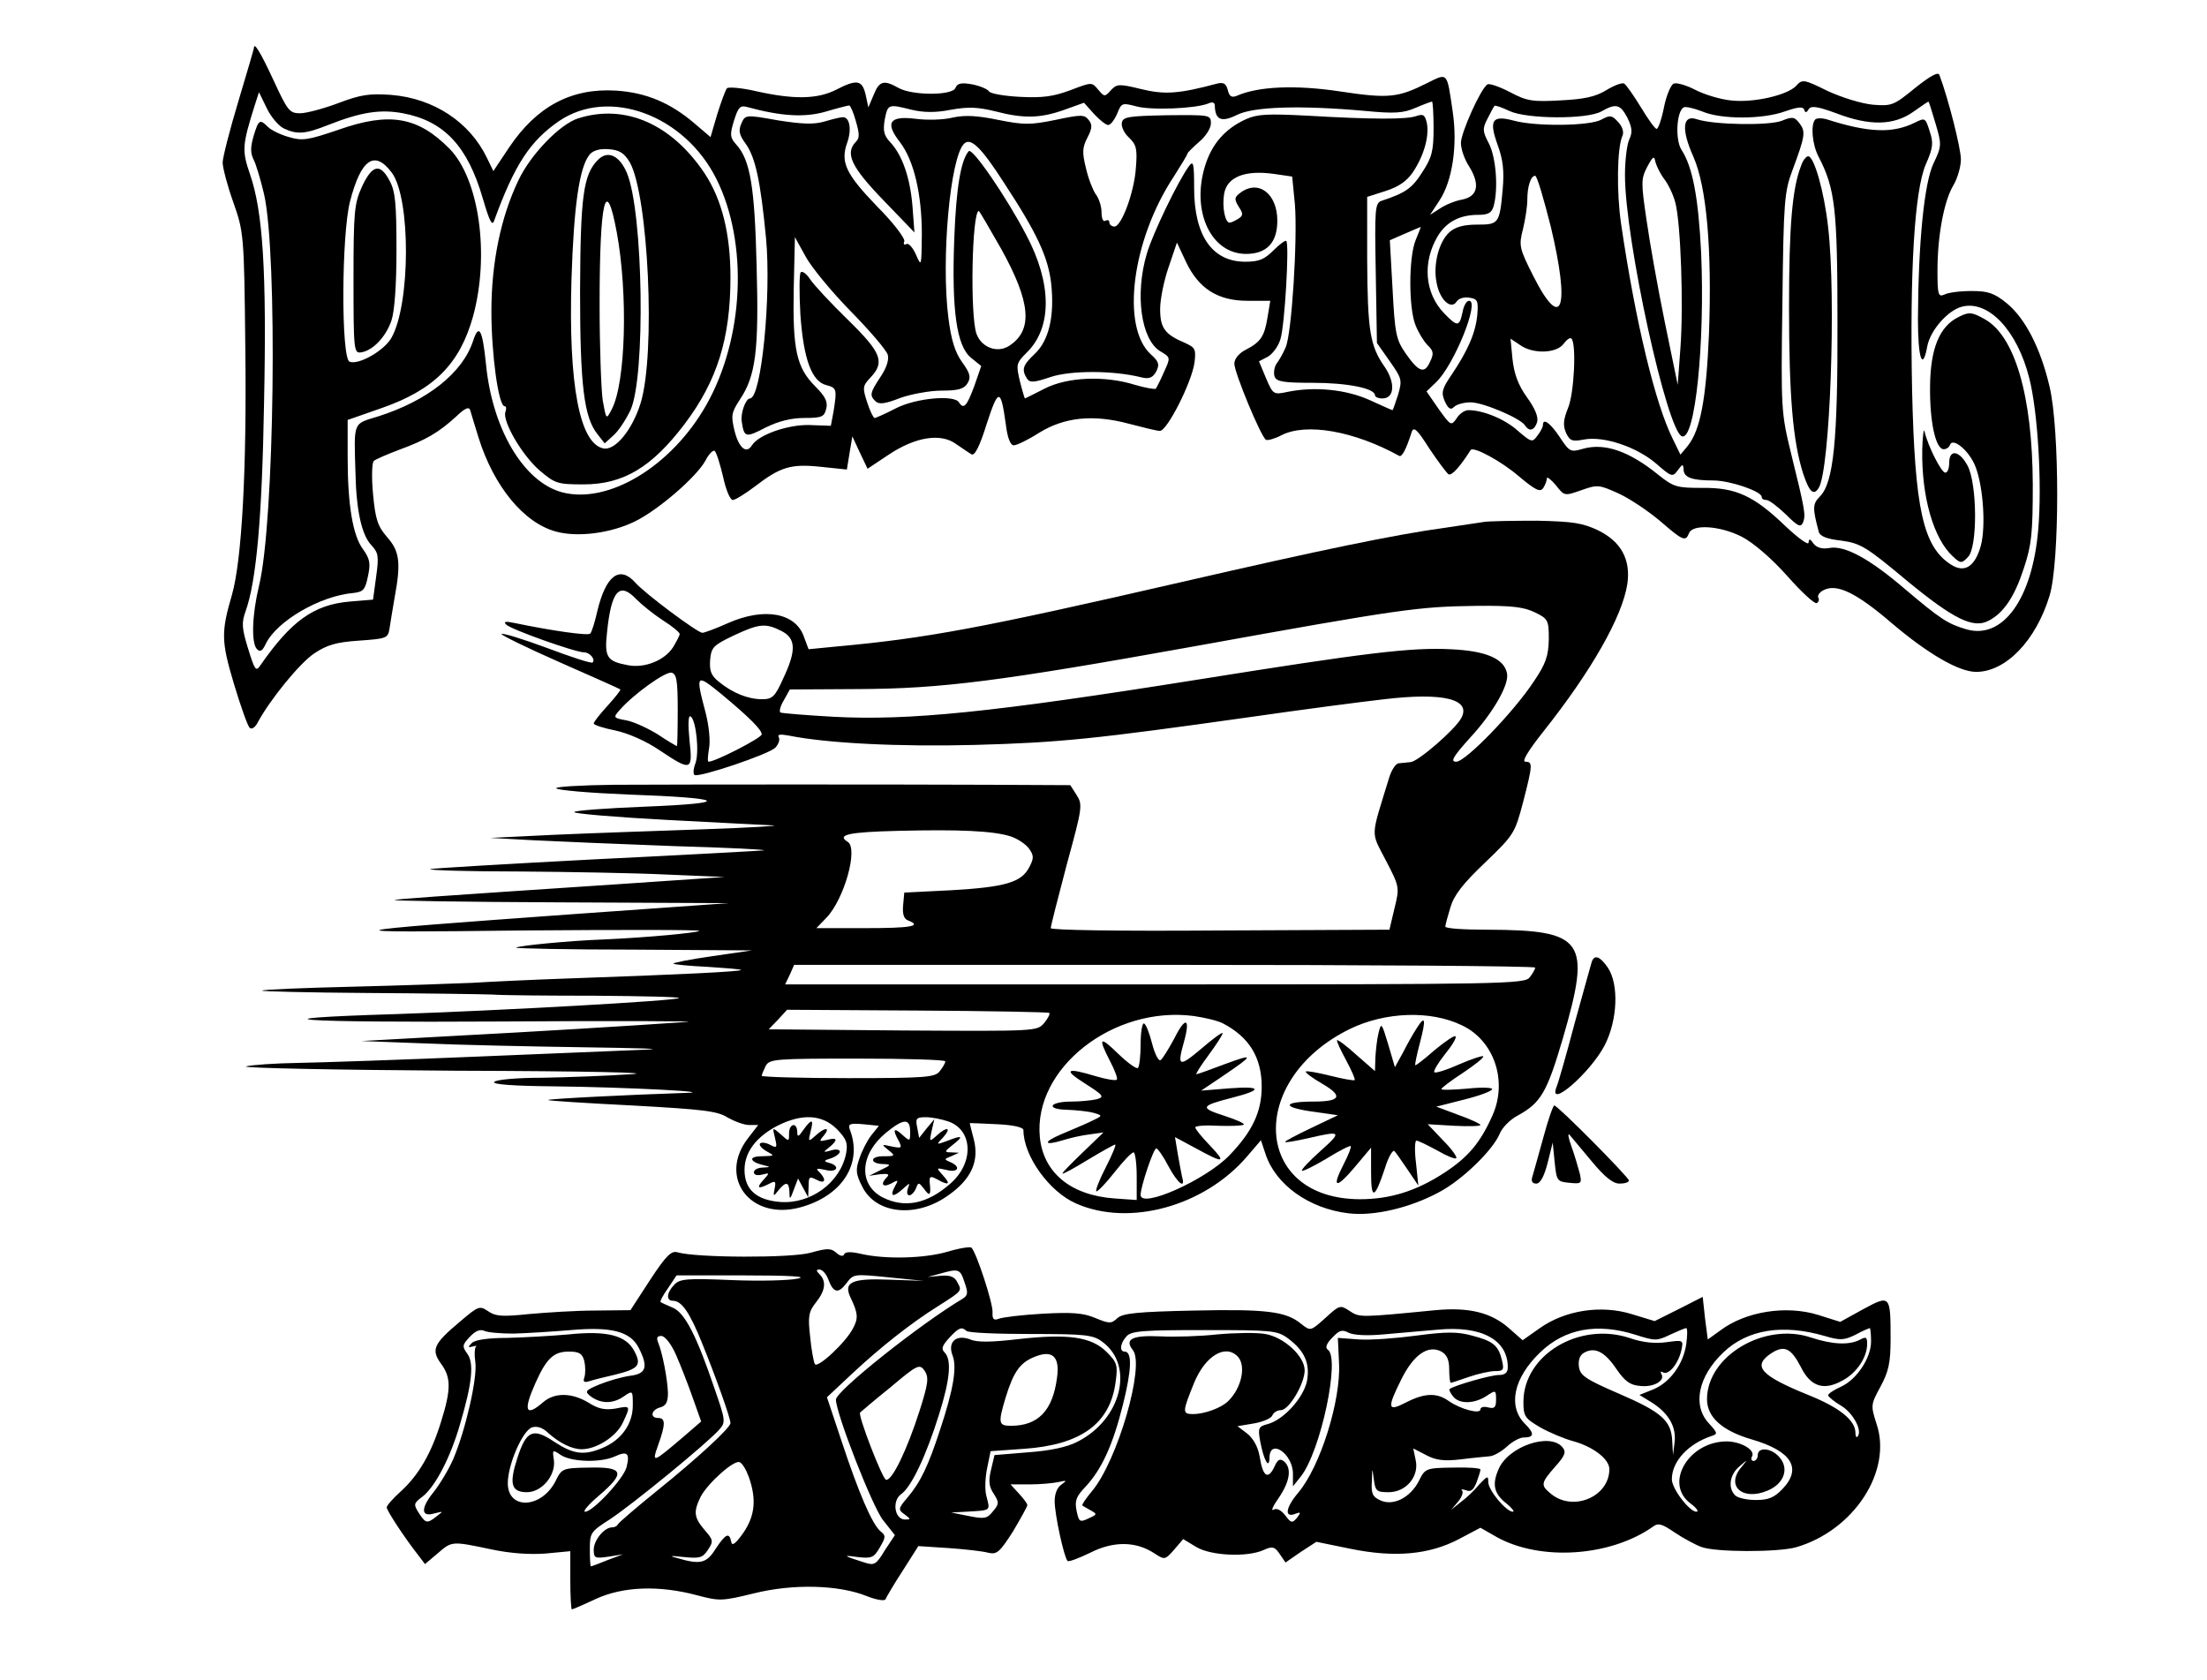 <?xml version="1.0" standalone="no"?>
<!DOCTYPE svg PUBLIC "-//W3C//DTD SVG 20010904//EN"
 "http://www.w3.org/TR/2001/REC-SVG-20010904/DTD/svg10.dtd">
<svg version="1.0" xmlns="http://www.w3.org/2000/svg"
 width="565pt" height="430pt" viewBox="0 0 565 430"
 preserveAspectRatio="xMidYMid meet">
<g transform="translate(0,430) scale(0.1,-0.1)"
fill="#000000" stroke="none">
<path d="M650 4177 c0 -2 -18 -64 -40 -137 -22 -73 -40 -144 -40 -156 0 -13
12 -59 27 -101 27 -77 28 -82 31 -373 4 -313 -9 -544 -34 -632 -28 -96 -28
-119 5 -229 17 -57 35 -107 40 -112 5 -5 14 0 21 14 32 59 107 151 144 176 33
22 56 29 115 33 70 5 74 6 78 30 2 14 8 49 13 79 17 91 13 120 -19 156 -24 28
-30 45 -36 110 -4 42 -3 81 2 85 4 4 34 17 66 29 68 25 100 44 144 84 24 23
34 27 37 16 2 -8 12 -39 21 -69 39 -125 116 -219 199 -241 55 -15 140 -4 201
26 60 29 159 115 181 156 8 16 19 27 23 25 5 -3 14 -33 22 -66 7 -33 18 -60
25 -60 6 0 32 16 57 35 65 50 92 58 168 50 l67 -7 7 43 7 42 19 -41 20 -42 54
36 c69 46 134 56 173 27 15 -10 32 -22 39 -26 8 -5 21 20 39 78 30 92 36 92
49 -2 4 -34 12 -53 20 -53 8 0 37 14 65 32 65 40 138 48 231 23 35 -9 70 -18
78 -18 18 -2 82 124 89 175 4 34 2 38 -24 50 -52 22 -64 38 -64 87 0 25 10 74
22 108 l21 62 23 -49 c32 -68 81 -100 157 -100 l59 0 -7 -42 c-8 -50 -18 -64
-57 -84 -17 -9 -28 -23 -28 -35 0 -23 68 -187 81 -195 5 -2 23 3 40 12 63 32
185 11 301 -53 7 -4 18 17 32 61 5 15 14 7 45 -42 22 -33 44 -62 49 -66 8 -5
29 18 57 62 7 10 79 -29 123 -67 43 -36 55 -42 63 -30 5 8 9 19 9 24 0 6 10
-2 23 -17 22 -28 22 -28 65 -13 42 15 46 14 95 -8 29 -13 76 -45 106 -70 60
-52 66 -54 75 -32 9 24 80 19 135 -9 29 -15 75 -54 116 -100 37 -42 71 -73 76
-70 5 3 7 9 4 14 -3 5 3 14 13 19 34 18 84 -6 177 -86 91 -77 170 -123 214
-123 76 0 153 80 188 195 26 86 26 426 0 535 -23 99 -63 176 -110 214 -32 26
-48 31 -90 31 -29 0 -60 -4 -69 -9 -16 -7 -18 -1 -18 61 0 90 17 180 41 219
10 17 19 47 19 66 0 28 -32 155 -55 216 -3 9 -23 -2 -62 -33 -55 -45 -60 -47
-109 -43 -29 3 -78 18 -115 35 -61 30 -65 31 -81 13 -23 -24 -110 -44 -168
-37 -27 3 -67 15 -90 27 -23 12 -48 19 -55 16 -7 -2 -19 -30 -25 -60 -6 -31
-15 -56 -19 -56 -4 0 -22 25 -40 55 -19 31 -38 58 -43 61 -5 3 -25 -4 -46 -17
-28 -17 -57 -23 -117 -26 -71 -4 -86 -2 -129 21 -27 14 -53 23 -58 20 -17 -10
-68 -124 -68 -150 0 -15 9 -42 21 -60 29 -47 22 -77 -18 -85 -18 -3 -44 -14
-57 -23 l-25 -16 23 35 c34 50 48 142 35 229 -15 103 -12 100 -66 73 -74 -37
-98 -40 -223 -21 -113 17 -208 13 -263 -11 -14 -6 -20 -2 -24 15 -4 16 -11 20
-27 16 -97 -26 -134 -29 -195 -14 -57 14 -62 13 -77 -3 -16 -18 -17 -17 -33 2
-16 19 -16 19 -71 -2 -43 -16 -71 -20 -128 -17 -40 2 -76 8 -80 14 -4 6 -23
14 -43 18 -28 5 -38 3 -43 -9 -7 -20 -111 -20 -146 0 -37 21 -49 18 -63 -17
l-14 -33 -7 33 c-9 37 -22 40 -76 12 -48 -24 -107 -25 -202 -4 -38 9 -73 12
-77 8 -4 -5 -15 -35 -25 -67 l-17 -58 -41 35 c-62 53 -124 79 -201 84 -114 7
-203 -40 -274 -146 l-40 -60 -16 33 c-44 92 -136 153 -245 162 -56 4 -78 1
-136 -21 -37 -14 -82 -26 -98 -26 -27 0 -32 7 -68 85 -33 71 -50 99 -50 82z
m77 -206 c34 -16 55 -14 113 9 84 33 133 41 192 30 105 -20 165 -84 204 -218
17 -58 24 -72 29 -57 52 143 92 204 166 255 128 87 321 16 403 -148 82 -164
71 -408 -26 -579 -89 -157 -251 -255 -370 -223 -98 27 -178 162 -194 329 -9
88 -18 104 -33 58 -27 -82 -117 -153 -243 -193 -65 -20 -62 -11 -58 -144 2
-97 16 -160 41 -186 18 -19 19 -29 12 -80 l-8 -59 -60 -5 c-92 -8 -150 -50
-229 -164 -11 -16 -14 -11 -31 44 -16 52 -17 66 -6 96 27 76 42 236 47 534 7
335 -3 489 -36 584 -21 61 -20 74 12 176 l11 34 20 -41 c11 -23 31 -46 44 -52z
m2110 9 c6 0 16 13 23 29 11 28 13 28 48 19 38 -11 153 -6 185 7 11 5 17 3 17
-6 1 -36 17 -43 57 -23 42 21 162 25 328 10 74 -7 97 -6 129 8 21 9 40 16 42
16 2 0 4 -31 4 -68 0 -58 -4 -75 -29 -113 -26 -41 -43 -53 -104 -73 -17 -6
-18 -19 -15 -185 l3 -179 33 -47 c31 -44 32 -48 21 -86 -7 -21 -13 -39 -14
-39 -2 0 -28 12 -59 26 -60 27 -140 35 -209 21 -37 -8 -38 -7 -56 35 l-18 43
23 12 c12 7 27 27 32 45 11 34 23 243 15 251 -2 3 -17 -8 -33 -24 -23 -23 -37
-29 -72 -29 -85 0 -131 67 -131 189 0 63 -2 71 -13 56 -28 -38 -93 -173 -108
-224 -31 -104 -15 -220 34 -250 27 -16 27 -16 10 -53 -9 -21 -19 -40 -21 -43
-3 -2 -27 2 -54 10 -77 24 -173 20 -231 -10 -27 -14 -50 -25 -50 -25 -1 0 -7
20 -13 44 -10 43 -10 46 18 74 65 64 64 177 -2 301 -52 99 -138 224 -147 214
-20 -23 -32 -92 -37 -223 -7 -185 6 -276 43 -306 l26 -21 -18 -52 c-19 -51
-27 -60 -39 -41 -12 20 -110 11 -161 -15 -27 -14 -52 -25 -55 -25 -3 0 -12 18
-19 40 -12 37 -12 42 8 63 38 40 29 64 -57 148 -44 43 -87 89 -97 104 -9 14
-20 22 -24 18 -4 -4 -4 -53 -1 -108 8 -114 29 -172 67 -181 26 -7 27 -10 18
-67 l-7 -37 -56 2 c-55 1 -129 -25 -146 -52 -14 -23 -33 -7 -44 35 -10 41 -9
48 13 82 41 61 49 126 43 342 -5 203 -16 272 -53 312 -15 17 -16 24 -5 60 11
35 16 40 34 35 88 -24 147 -27 200 -12 30 9 58 16 61 16 3 0 11 -18 17 -40 9
-31 10 -43 1 -52 -30 -30 -13 -65 69 -150 l80 -83 -5 67 c-6 73 -26 131 -57
164 -16 17 -19 29 -14 58 8 40 9 40 69 25 30 -7 60 -8 100 0 45 8 69 7 114 -4
73 -19 115 -18 177 4 l50 18 26 -29 c14 -15 30 -28 36 -28z m2118 4 c16 -54
16 -58 -5 -102 -24 -50 -39 -203 -40 -399 0 -102 12 -135 24 -69 8 41 53 92
89 101 67 17 141 -60 172 -183 22 -86 33 -272 23 -387 -15 -179 -91 -283 -184
-256 -48 14 -66 26 -156 102 -92 79 -156 114 -196 106 -17 -3 -31 1 -39 11 -9
13 -12 14 -13 3 0 -8 -26 11 -58 41 -82 79 -128 100 -214 99 -65 0 -73 2 -112
33 -75 61 -138 83 -194 67 -31 -9 -34 -8 -59 30 -24 36 -43 50 -43 31 0 -5 -6
-17 -14 -27 -13 -18 -15 -18 -50 12 -33 30 -89 53 -127 53 -9 0 -23 -9 -30
-21 -14 -20 -15 -19 -46 24 l-31 45 24 23 c46 43 113 209 85 209 -7 0 -14 -13
-17 -30 -8 -37 -13 -37 -47 -2 -50 52 -56 131 -16 198 22 36 56 54 103 54 26
0 35 5 40 23 12 45 6 123 -12 159 -17 32 -17 39 -4 64 8 16 16 31 18 33 2 2
19 -4 38 -13 44 -21 200 -22 236 -1 37 21 48 18 66 -16 12 -25 14 -37 5 -56
-6 -13 -11 -54 -11 -91 0 -166 108 -657 146 -669 34 -11 59 241 49 470 -7 142
-22 220 -50 263 -17 26 -13 98 5 109 5 3 26 -2 47 -10 48 -21 155 -21 213 0
32 11 46 13 49 4 2 -8 6 -8 11 1 6 10 22 8 71 -10 86 -33 147 -31 196 3 21 15
39 27 40 27 1 0 9 -25 18 -56z m-694 -143 c10 -13 23 -40 28 -60 14 -54 21
-263 13 -371 l-7 -95 -33 160 c-18 88 -39 206 -47 263 -14 95 -14 104 2 135
15 28 18 29 21 12 3 -11 13 -31 23 -44z m-1698 -178 c76 -137 82 -208 21 -248
-30 -20 -71 -5 -84 30 -17 45 -12 315 6 315 1 0 27 -44 57 -97z m1061 22 c-18
-44 -18 -175 0 -218 7 -18 21 -41 31 -51 15 -14 16 -22 6 -42 -14 -32 -29 -27
-63 22 -24 35 -27 50 -33 164 l-7 125 39 17 c21 9 39 17 40 17 1 1 -5 -15 -13
-34z"/>
<path d="M1480 3997 c-47 -15 -122 -93 -153 -159 -45 -94 -69 -211 -69 -335 0
-109 18 -243 34 -243 4 0 5 -6 2 -14 -9 -23 42 -111 87 -150 40 -34 46 -36
113 -36 102 0 175 44 259 155 83 110 117 219 117 375 0 112 -22 199 -66 266
-85 127 -204 179 -324 141z m132 -112 c48 -84 67 -491 28 -617 -21 -68 -65
-122 -95 -116 -61 12 -90 162 -82 433 6 188 20 288 47 320 9 10 26 15 49 13
27 -2 39 -10 53 -33z"/>
<path d="M1531 3891 c-38 -38 -45 -94 -46 -336 0 -242 10 -324 45 -367 l18
-23 22 20 c13 11 32 40 44 65 39 85 33 506 -9 607 -19 45 -49 59 -74 34z m48
-186 c29 -158 23 -385 -13 -453 -14 -27 -14 -27 -23 23 -4 28 -8 138 -8 245 0
268 16 336 44 185z"/>
<path d="M867 3968 c-79 -27 -93 -29 -127 -19 -22 6 -46 18 -54 26 -21 21 -24
19 -37 -24 -8 -28 -8 -43 0 -59 6 -11 18 -51 27 -89 35 -153 27 -842 -13
-1003 -18 -75 -20 -147 -5 -162 8 -8 14 -4 22 13 28 59 140 124 225 131 25 3
30 8 37 43 7 32 5 44 -12 68 -27 35 -40 115 -40 237 l0 95 86 30 c135 47 201
113 235 235 43 157 16 351 -60 429 -81 82 -153 95 -284 49z m136 -110 c49 -66
48 -337 -1 -423 -19 -33 -84 -70 -107 -61 -22 8 -21 324 1 410 28 109 63 133
107 74z"/>
<path d="M927 3823 c-20 -44 -22 -64 -22 -238 0 -184 1 -190 20 -187 30 5 63
40 77 81 8 23 13 90 13 181 0 120 -3 151 -18 178 -24 45 -44 40 -70 -15z"/>
<path d="M1898 3984 c-8 -18 -6 -29 11 -52 25 -35 38 -96 52 -241 14 -149 -12
-411 -41 -411 -11 0 -25 -39 -21 -60 6 -40 10 -41 60 -15 34 17 67 25 100 25
45 0 51 3 56 23 5 18 -2 32 -28 58 -48 48 -58 94 -55 250 l3 132 27 -49 c15
-28 67 -91 116 -141 49 -50 92 -100 95 -112 3 -13 -4 -34 -19 -56 -27 -41 -28
-47 -13 -62 9 -9 25 -7 63 8 28 10 76 19 106 19 43 0 58 4 67 19 9 15 7 25
-14 54 -18 25 -28 57 -35 113 -19 148 4 410 40 446 17 17 44 -9 103 -101 84
-128 112 -189 120 -256 9 -83 -5 -146 -42 -181 -31 -29 -34 -40 -20 -63 7 -11
17 -11 61 4 52 17 160 17 232 -1 20 -5 29 -1 38 15 9 18 7 25 -14 44 -77 71
-48 293 59 455 19 30 35 56 35 59 0 2 14 16 30 30 17 14 30 35 30 47 0 22 -2
22 -112 21 -99 -2 -113 -4 -116 -19 -2 -10 6 -27 18 -38 19 -18 22 -29 18 -77
-4 -63 -37 -151 -55 -151 -7 0 -13 5 -13 11 0 5 -4 7 -10 4 -6 -4 -10 6 -10
22 0 15 -7 36 -15 46 -7 10 -19 40 -25 67 -10 40 -9 53 4 78 12 23 13 33 3 45
-11 14 -19 14 -85 0 -64 -13 -81 -13 -146 0 -54 11 -85 13 -117 6 -24 -6 -67
-7 -96 -3 -66 8 -78 -10 -39 -60 36 -47 56 -134 56 -236 -1 -83 -1 -84 -15
-52 -8 18 -19 31 -25 27 -5 -3 -8 0 -5 7 3 7 -28 48 -70 90 -80 83 -94 113
-76 163 12 34 6 65 -11 65 -6 0 -27 -5 -47 -11 -27 -8 -57 -7 -120 3 -83 15
-83 14 -93 -8z"/>
<path d="M3190 3995 c-55 -25 -89 -65 -106 -123 -34 -115 17 -222 106 -222 53
0 80 29 80 85 0 69 -48 106 -94 72 -16 -12 -17 -16 -5 -36 12 -18 12 -23 -1
-31 -8 -5 -18 -10 -22 -10 -12 0 -20 41 -14 75 8 42 53 60 126 50 l48 -7 7
-71 c7 -89 -8 -333 -24 -367 -6 -14 -16 -32 -23 -41 -6 -9 -8 -24 -5 -33 5
-13 22 -16 98 -16 88 0 159 -14 159 -32 0 -4 8 -8 19 -8 31 0 34 40 5 82 -37
53 -43 93 -44 274 l0 160 47 15 c34 11 54 25 70 48 28 42 42 91 36 125 -5 22
-9 25 -27 19 -24 -9 -111 -9 -281 1 -99 5 -126 4 -155 -9z"/>
<path d="M4100 3994 c-30 -17 -169 -18 -224 -3 -56 15 -65 2 -42 -62 14 -38
17 -67 13 -113 -8 -89 -10 -91 -66 -91 -34 0 -55 -6 -70 -19 -28 -25 -43 -85
-33 -131 8 -43 37 -69 51 -47 5 8 19 12 32 10 21 -3 24 -7 21 -43 -4 -46 -24
-92 -65 -153 -26 -38 -28 -47 -18 -70 9 -19 15 -22 23 -14 7 7 26 12 43 12 32
0 128 -41 139 -59 11 -17 24 -13 31 8 4 13 -5 35 -26 64 -23 32 -33 61 -37 98
l-5 52 24 -16 c33 -24 94 -22 112 3 8 11 17 17 20 13 13 -13 7 -141 -9 -178
-12 -30 -13 -44 -5 -63 10 -21 16 -23 47 -17 50 9 134 -19 184 -62 39 -34 42
-35 55 -17 12 16 14 17 15 3 0 -21 20 -29 76 -29 43 0 124 -28 124 -42 0 -5 5
-8 12 -8 7 0 29 -17 50 -37 31 -31 38 -34 44 -20 7 19 5 31 -31 177 -25 103
-26 111 -22 385 3 261 5 284 26 340 32 86 34 98 18 119 -13 17 -18 18 -45 7
-32 -13 -175 -11 -219 4 -36 12 -39 -27 -8 -96 34 -77 48 -236 40 -454 -7
-166 -22 -246 -54 -286 l-19 -23 -19 39 c-45 89 -96 300 -133 552 -12 82 -10
194 3 224 5 10 1 24 -10 36 -16 18 -21 19 -43 7z m-130 -274 c50 -209 29 -272
-44 -128 -37 73 -38 79 -27 122 6 25 11 58 11 75 0 34 9 61 20 61 5 0 22 -59
40 -130z"/>
<path d="M4647 3994 c-12 -13 -8 -64 9 -96 42 -81 48 -133 48 -423 1 -302 -10
-411 -45 -446 -19 -19 -19 -30 -3 -90 3 -12 21 -19 58 -23 49 -7 63 -15 167
-102 120 -99 171 -124 210 -103 39 20 67 63 90 134 20 60 23 90 23 215 -1 227
-46 382 -125 424 -31 17 -38 18 -64 5 -50 -24 -73 -81 -74 -178 -1 -90 14
-161 35 -161 7 0 14 5 16 11 6 19 44 -10 62 -48 22 -46 31 -158 17 -210 -15
-54 -42 -71 -77 -48 -71 46 -92 142 -99 447 -6 304 6 509 35 577 19 43 20 55
10 85 -11 35 -12 35 -38 22 -57 -28 -118 -26 -227 9 -11 3 -24 3 -28 -1z"/>
<path d="M4611 3876 c-23 -58 -31 -156 -31 -362 0 -230 10 -344 36 -426 16
-48 27 -58 40 -37 29 47 45 488 24 668 -10 91 -36 181 -51 181 -5 0 -14 -11
-18 -24z"/>
<path d="M4921 3149 c-2 -121 29 -228 78 -273 20 -19 23 -19 39 -2 25 24 24
187 -1 234 -21 39 -47 43 -47 7 0 -14 -4 -25 -10 -25 -10 0 -44 67 -53 105 -2
11 -5 -10 -6 -46z"/>
<path d="M3800 2964 c-14 -2 -59 -9 -100 -15 -126 -17 -319 -57 -675 -139
-513 -118 -653 -144 -883 -165 l-72 -7 -12 32 c-21 61 -101 76 -194 35 -31
-14 -61 -25 -66 -25 -12 0 -148 101 -172 129 -40 44 -75 18 -97 -74 -6 -27
-14 -53 -18 -57 -5 -6 -97 7 -193 27 -24 5 -30 4 -22 -4 11 -12 177 -71 199
-71 15 0 30 -18 22 -26 -3 -3 -55 14 -116 37 -62 23 -114 39 -117 36 -3 -2 64
-35 148 -72 84 -37 154 -68 156 -70 2 -1 -13 -20 -32 -41 -20 -22 -36 -42 -36
-46 0 -4 25 -12 55 -18 33 -7 79 -27 114 -51 81 -54 85 -53 76 27 -4 41 -3 64
3 60 14 -9 23 -93 12 -121 -5 -13 -6 -26 -2 -29 12 -7 190 53 207 70 8 9 12
20 9 26 -5 8 3 9 25 5 99 -20 284 -29 476 -24 218 6 306 15 710 72 132 19 285
39 339 45 151 18 223 0 197 -48 -15 -29 -111 -112 -130 -113 -9 -1 -22 -2 -30
-3 -8 0 -20 -19 -26 -41 -47 -153 -46 -132 -7 -208 35 -67 35 -69 22 -122
l-13 -55 -434 -2 c-268 -2 -433 1 -433 6 0 6 19 79 41 163 40 146 41 153 25
178 l-16 25 -208 1 c-246 1 -746 1 -960 0 -84 -1 -151 -5 -148 -9 3 -5 86 -12
185 -16 251 -9 268 -22 43 -31 -100 -4 -182 -10 -182 -14 0 -4 107 -13 238
-20 130 -7 253 -13 272 -14 19 -1 -62 -6 -180 -10 -118 -4 -289 -10 -380 -14
l-165 -8 110 -6 c61 -3 223 -10 360 -15 138 -4 241 -9 230 -11 -11 -1 -207
-12 -435 -23 -228 -12 -416 -23 -419 -25 -2 -3 101 -6 230 -6 129 -1 299 -4
379 -8 l145 -6 -265 -18 c-512 -34 -565 -38 -580 -41 -8 -2 181 -5 420 -6
l435 -2 -395 -28 c-637 -46 -644 -48 -135 -42 253 2 458 2 455 -1 -5 -5 -133
-17 -245 -22 -86 -3 -219 -16 -224 -21 -2 -2 133 -5 300 -5 l304 -2 -103 -15
c-56 -8 -101 -17 -98 -19 2 -2 41 -6 86 -8 46 -3 85 -6 87 -8 4 -4 -156 -12
-447 -22 -85 -3 -193 -8 -240 -11 -47 -2 -186 -7 -310 -10 -123 -3 -226 -7
-229 -10 -2 -2 119 -5 270 -6 151 -1 294 -3 319 -4 25 -2 144 -3 264 -3 121
-1 217 -3 214 -6 -7 -7 -457 -32 -723 -41 -390 -12 -263 -22 265 -19 294 2
510 1 480 -1 -160 -11 -391 -25 -600 -36 l-235 -13 160 -6 c88 -4 273 -8 410
-10 138 -2 210 -4 160 -6 -49 -2 -246 -10 -437 -18 -190 -8 -395 -15 -455 -16
-59 -1 -119 -5 -133 -9 -14 -4 227 -9 535 -11 341 -1 517 -5 450 -9 -60 -4
-163 -8 -227 -9 -66 0 -120 -5 -123 -11 -4 -6 49 -10 152 -11 186 -2 433 -15
333 -17 -127 -4 -350 -15 -347 -18 1 -2 98 -8 216 -14 180 -10 218 -14 244
-31 18 -10 42 -19 55 -19 l23 0 -27 -35 c-76 -100 7 -210 134 -176 108 29 162
113 127 201 -4 13 2 15 35 12 l40 -4 -20 -25 c-10 -13 -24 -40 -30 -59 -10
-28 -9 -40 7 -71 35 -72 140 -82 222 -22 58 41 78 87 64 142 -6 23 -11 42 -10
42 1 0 32 -1 70 -3 42 -2 67 -8 67 -15 0 -66 66 -158 135 -188 136 -60 328 -7
437 120 l36 42 12 -36 c26 -78 111 -139 212 -151 65 -8 158 14 232 54 59 31
137 107 155 149 6 16 27 37 46 47 60 33 75 59 116 198 73 251 56 277 -193 278
-60 0 -108 3 -108 8 0 4 6 26 13 49 9 31 32 61 89 115 74 71 76 75 97 154 25
97 25 104 6 104 -10 0 7 28 45 76 124 156 203 295 216 379 9 63 -16 108 -74
137 -40 19 -64 23 -157 25 -60 0 -121 -1 -135 -3z m-2170 -199 c14 -14 44 -38
67 -53 24 -15 43 -31 43 -35 0 -4 -8 -19 -17 -34 -22 -34 -73 -54 -115 -46
-54 10 -61 20 -54 84 11 108 32 131 76 84z m2300 -33 c33 -16 35 -20 35 -68
-1 -43 -7 -62 -38 -108 -52 -79 -175 -206 -199 -206 -16 0 -8 13 36 62 59 64
100 136 94 164 -7 38 -54 58 -145 62 -101 5 -216 -9 -648 -78 -527 -84 -737
-105 -930 -95 -71 4 -133 9 -137 11 -4 3 0 17 9 32 l15 27 177 1 c211 1 361
20 856 109 537 97 576 102 725 104 91 1 122 -3 150 -17z m-1930 -47 c38 -19
39 -50 5 -122 -21 -47 -28 -53 -54 -53 -36 0 -76 16 -111 45 -20 16 -24 28
-22 56 3 32 8 37 60 62 66 31 82 32 122 12z m-265 -203 c0 -50 -1 -92 -2 -92
-1 0 -24 13 -49 30 -26 16 -63 33 -81 36 -33 6 -34 7 -16 27 35 40 116 98 132
95 13 -3 16 -19 16 -96z m112 41 c72 -60 103 -91 103 -103 0 -9 -119 -70 -136
-70 -3 0 -2 15 1 33 4 19 0 60 -9 94 -26 98 -24 99 41 46z m740 -364 c18 -6
39 -20 47 -31 13 -18 13 -25 1 -48 -20 -39 -62 -51 -200 -59 l-120 -6 -3 -33
c-2 -22 2 -34 12 -38 39 -15 7 -20 -109 -20 l-125 0 26 27 c45 47 82 177 54
194 -29 18 3 25 128 28 159 4 244 0 289 -14z m1343 -336 c0 -5 -7 -16 -14 -25
-12 -17 -70 -18 -959 -18 l-947 0 12 25 11 25 949 0 c521 0 948 -3 948 -7z
m-1244 -116 c3 -2 -3 -14 -13 -26 -18 -21 -20 -21 -361 -19 l-344 3 24 25 23
25 333 -2 c184 -1 336 -4 338 -6z m445 -27 c67 -35 99 -87 99 -162 0 -64 -24
-115 -83 -176 -61 -63 -227 -137 -227 -101 0 21 33 119 40 119 4 0 18 -20 31
-45 24 -45 45 -61 35 -27 -2 9 -7 36 -11 59 l-7 42 54 -29 c71 -39 79 -38 35
8 -20 21 -37 41 -37 46 0 4 27 6 59 4 33 -1 62 0 65 3 3 3 -20 13 -51 23 -62
20 -60 25 22 46 78 20 75 30 -6 24 l-74 -6 55 37 c81 55 82 59 6 31 -37 -14
-70 -26 -73 -26 -3 0 11 22 31 49 20 27 36 52 36 56 0 4 -25 -14 -55 -40 -57
-48 -62 -46 -44 18 17 61 4 66 -24 10 -15 -28 -31 -54 -36 -57 -5 -3 -15 16
-22 44 -7 27 -16 50 -21 50 -4 0 -8 -24 -8 -53 0 -30 -3 -57 -7 -61 -4 -3 -26
13 -50 36 -48 47 -53 43 -21 -19 12 -23 20 -44 17 -47 -3 -3 -27 1 -54 9 -76
23 -84 17 -27 -19 47 -30 50 -34 30 -40 -13 -3 -42 -6 -65 -6 -57 0 -67 -20
-11 -21 24 -1 54 -4 68 -8 24 -7 24 -7 -10 -23 -19 -9 -53 -23 -74 -32 -47
-20 -44 -30 5 -15 19 6 50 13 69 15 l35 5 -52 -50 c-29 -28 -53 -52 -53 -55 0
-3 29 13 65 35 35 21 67 39 70 39 3 0 -8 -27 -25 -60 -17 -33 -27 -60 -23 -60
5 1 26 23 47 50 22 28 43 50 48 50 4 0 8 -28 8 -61 l0 -61 -57 4 c-112 8 -182
66 -191 157 -17 176 188 337 394 310 28 -4 62 -12 75 -19z m612 -5 c82 -39
117 -142 78 -230 -31 -70 -62 -107 -123 -147 -72 -47 -139 -68 -217 -68 -273
1 -290 306 -25 436 91 44 207 48 287 9z m-1323 -92 c0 -5 -7 -16 -14 -25 -12
-16 -35 -18 -235 -18 -121 0 -221 3 -221 6 0 3 5 14 10 25 10 18 23 19 235 19
124 0 225 -3 225 -7z m-278 -173 c25 -26 29 -36 24 -63 -15 -75 -91 -130 -169
-124 -61 5 -91 32 -91 82 0 45 29 84 84 113 64 32 114 29 152 -8z m286 19 c63
-22 66 -106 5 -159 -59 -52 -117 -64 -174 -35 -62 33 -58 110 9 165 45 37 62
38 62 3 0 -25 0 -26 -20 -8 -22 20 -26 14 -9 -16 9 -18 7 -19 -18 -14 -27 6
-27 6 -9 -9 19 -15 18 -16 -13 -16 -36 0 -34 -20 2 -20 19 -1 18 -3 -8 -15
l-30 -15 28 4 c20 2 25 0 18 -7 -18 -18 -12 -28 10 -17 19 11 20 10 9 -9 -13
-25 -3 -27 22 -4 18 16 18 16 12 0 -3 -9 -2 -17 4 -17 5 0 13 8 17 18 6 16 7
16 21 -2 14 -20 18 -16 14 17 -1 16 2 17 19 8 30 -17 36 -13 15 10 -18 20 -18
20 9 14 30 -8 38 8 10 20 -17 7 -16 8 2 15 l20 9 -20 1 c-18 0 -18 2 5 20 28
22 24 25 -16 9 -28 -10 -28 -10 -9 10 22 25 9 28 -17 4 -19 -17 -19 -16 -13
12 l7 30 -20 -24 -19 -24 -5 27 c-5 23 -2 26 22 26 15 0 41 -5 58 -11z"/>
<path d="M3627 1668 c-8 -12 -24 -40 -35 -62 l-21 -38 -17 58 c-17 56 -18 58
-25 29 -4 -16 -7 -45 -8 -63 l-1 -34 -47 41 c-25 23 -48 40 -50 38 -2 -2 9
-25 23 -51 14 -26 24 -49 22 -51 -2 -2 -30 3 -62 11 -32 8 -60 13 -63 11 -2
-3 17 -17 43 -32 53 -31 46 -45 -23 -45 -78 0 -82 -14 -8 -25 l70 -10 -67 -32
c-38 -18 -68 -34 -68 -36 0 -3 26 2 58 9 86 20 89 18 33 -32 -29 -26 -50 -48
-48 -51 3 -2 31 12 63 31 32 20 60 34 62 32 2 -2 -6 -23 -18 -46 -32 -62 -20
-65 28 -8 l42 50 0 -63 c0 -72 9 -69 35 9 9 30 21 50 25 45 4 -4 19 -26 34
-48 l27 -40 -6 58 c-4 31 -3 57 1 57 5 0 29 -12 53 -25 24 -14 46 -23 49 -20
3 3 -12 24 -34 46 l-39 41 68 -4 c37 -2 67 -1 67 2 0 3 -26 15 -57 26 l-56 21
71 18 c40 10 72 22 72 27 0 4 -29 5 -65 1 -36 -3 -65 -4 -65 -1 0 3 25 22 56
42 31 21 54 39 51 42 -2 2 -30 -7 -62 -21 -31 -14 -60 -23 -63 -20 -3 3 9 23
27 46 18 22 31 43 27 46 -3 3 -26 -13 -53 -35 -26 -23 -48 -40 -50 -39 -1 2 4
27 12 57 16 61 14 73 -8 38z"/>
<path d="M2057 1408 c-13 -19 -16 -20 -16 -5 -1 25 -21 21 -21 -5 0 -21 0 -21
-21 -2 -22 19 -22 19 -15 -9 6 -25 5 -27 -12 -18 -11 6 -22 7 -26 4 -4 -4 4
-13 16 -20 22 -12 22 -12 -11 -13 -36 0 -33 -14 4 -23 18 -4 18 -5 -2 -6 -13
0 -23 -6 -23 -12 0 -7 9 -9 21 -6 20 5 20 5 3 -14 -19 -21 -13 -24 16 -9 15 8
17 6 13 -13 -4 -20 -3 -21 10 -4 19 23 27 22 28 -5 0 -20 2 -19 11 6 l11 29
13 -24 13 -24 1 28 c0 25 2 26 20 17 22 -12 27 -1 8 19 -11 10 -8 11 15 6 30
-8 39 10 10 18 -15 4 -15 6 5 12 12 4 22 12 22 17 0 5 -10 7 -22 3 -21 -6 -22
-5 -5 8 23 19 21 26 -5 19 -21 -5 -22 -4 -9 11 18 22 3 22 -21 0 -19 -17 -19
-16 -13 10 9 33 3 34 -18 5z"/>
<path d="M4075 1838 c-2 -7 -22 -78 -44 -158 -21 -80 -42 -153 -46 -162 -24
-60 86 35 123 106 33 64 37 156 8 199 -20 29 -34 34 -41 15z"/>
<path d="M3951 1388 c-13 -46 -25 -91 -28 -100 -4 -12 0 -18 10 -18 10 0 20
18 29 53 l13 52 5 -50 c5 -48 6 -50 38 -53 31 -3 32 -2 26 25 -4 15 -13 46
-21 68 -8 22 -10 35 -5 30 5 -6 30 -36 56 -67 34 -41 55 -58 72 -58 13 0 24 3
24 8 0 8 -182 192 -191 192 -3 0 -16 -37 -28 -82z"/>
<path d="M2075 1093 c-50 -14 -292 -13 -340 1 -16 5 -29 -7 -71 -71 l-50 -77
-90 -1 c-49 0 -126 -5 -170 -9 -68 -7 -85 -6 -104 7 -22 15 -25 14 -72 -26
-68 -57 -75 -72 -49 -108 26 -35 26 -66 0 -149 -25 -81 -57 -136 -103 -178
-20 -18 -36 -36 -36 -41 0 -8 46 -78 79 -120 l19 -25 32 27 c37 32 36 32 136
11 51 -11 101 -14 141 -11 l63 6 0 -74 c0 -41 2 -75 4 -75 2 0 30 12 62 27 70
32 162 35 259 9 57 -15 63 -15 145 5 100 25 217 22 289 -7 25 -10 46 -13 48
-8 2 5 21 38 44 73 l40 63 77 -5 c42 -3 88 -8 102 -12 22 -5 29 1 63 54 20 34
37 64 37 68 0 4 -10 17 -22 30 l-21 23 49 0 c27 0 60 3 74 6 21 5 22 4 8 -6
-11 -7 -18 -23 -18 -43 0 -34 24 -144 33 -153 3 -3 29 7 58 21 59 30 117 30
165 -2 26 -17 27 -16 50 10 l23 27 33 -20 c38 -23 131 -27 173 -8 22 10 28 9
41 -10 l15 -22 39 27 40 26 88 -18 c113 -23 201 -15 277 25 l55 29 42 -24
c112 -62 291 -50 400 27 13 10 23 7 55 -15 21 -14 52 -31 68 -37 36 -14 196
-14 243 -1 148 43 247 195 206 316 -15 47 -15 49 10 95 21 39 26 61 26 123 0
112 -1 113 -71 75 l-58 -32 -57 18 c-81 25 -185 9 -250 -40 l-32 -23 -7 54 -6
55 -61 -31 -62 -31 -59 18 c-78 24 -170 10 -235 -36 l-44 -31 -34 30 c-46 41
-103 55 -189 47 -195 -19 -194 -19 -220 -2 -24 16 -26 15 -62 -18 -38 -34 -38
-34 -62 -15 -39 32 -89 38 -274 34 -145 -3 -182 -7 -196 -19 -16 -15 -21 -15
-57 0 -31 13 -59 15 -134 11 -53 -3 -103 -9 -113 -13 -13 -5 -17 -1 -16 17 1
23 -41 152 -54 165 -3 3 -30 -1 -60 -10 -61 -18 -161 -20 -222 -6 -26 6 -41 6
-44 -1 -2 -6 -10 -5 -20 4 -14 12 -23 12 -66 0z m45 -67 c13 -36 26 -39 47
-11 18 24 19 24 108 15 l90 -9 -87 3 c-98 4 -120 -6 -100 -47 18 -38 20 -51 6
-77 -18 -36 -91 -104 -98 -92 -3 6 -9 37 -12 70 -6 52 -4 64 15 88 24 30 27
54 9 72 -9 9 -9 12 0 12 7 0 17 -11 22 -24z m349 -8 c10 -28 9 -34 -5 -43
-109 -65 -324 -236 -324 -258 0 -35 94 -276 121 -309 l30 -38 -26 -39 c-22
-37 -27 -39 -52 -31 -54 17 -58 20 -18 14 36 -4 42 -2 57 24 16 27 16 31 2 42
-21 18 -55 96 -99 229 l-38 114 64 60 c74 69 150 129 220 173 63 40 62 39 50
61 -7 15 -19 19 -43 17 l-33 -3 30 8 c49 14 53 13 64 -21z m-426 9 c-21 -5
-97 -7 -170 -4 -116 5 -133 3 -147 -12 -20 -21 -21 -41 -3 -41 22 0 43 -30 75
-110 34 -84 72 -190 72 -203 0 -12 -82 -88 -190 -175 -52 -42 -96 -80 -98 -84
-2 -5 -9 -8 -15 -8 -20 0 -47 -33 -47 -57 0 -22 3 -23 38 -18 l37 6 -40 -15
c-22 -9 -41 -16 -42 -16 -2 0 -3 20 -3 44 0 42 2 45 52 77 55 36 251 196 280
230 16 18 15 24 -12 102 -47 139 -77 196 -107 209 -16 7 -30 13 -32 15 -2 1 6
17 19 35 l22 33 174 0 c118 0 162 -3 137 -8z m-728 -141 c33 1 99 5 146 9 104
9 152 -3 174 -45 25 -49 20 -67 -22 -72 -21 -3 -56 -13 -78 -22 -38 -16 -39
-18 -21 -32 26 -18 56 -18 84 2 22 15 22 14 22 -24 0 -47 -29 -88 -76 -108
-49 -21 -76 -17 -125 15 -55 37 -72 29 -95 -43 -21 -65 -15 -86 25 -86 38 0
74 43 69 82 -4 27 -4 28 18 13 28 -18 103 -20 139 -3 31 14 38 8 29 -28 -8
-30 -86 -114 -106 -114 -7 0 8 18 35 41 69 59 64 74 -24 72 -69 -1 -71 -2 -87
-35 -36 -70 -122 -74 -122 -5 0 48 38 135 62 143 13 4 28 -1 41 -14 29 -26 61
-42 86 -42 38 0 88 32 105 67 21 45 21 45 -19 37 -26 -4 -43 -1 -68 15 -43 26
-87 27 -117 1 -45 -39 -51 -21 -19 50 28 63 47 80 85 80 27 0 35 -5 40 -25 3
-14 3 -32 0 -41 -4 -11 -1 -14 12 -10 9 3 40 11 67 17 60 15 68 24 49 60 -21
41 -71 53 -168 43 -45 -4 -116 -8 -158 -9 -49 0 -82 -5 -90 -13 -11 -11 -10
-12 2 -9 8 2 12 2 9 0 -4 -2 -5 -21 -2 -41 5 -41 -25 -173 -57 -248 -11 -25
-34 -64 -51 -85 -33 -41 -31 -64 4 -53 12 3 20 5 17 2 -37 -30 -38 -30 -56 -4
-16 25 -16 27 8 45 33 26 72 102 96 186 31 105 36 156 18 180 -13 18 -13 22 7
43 14 15 26 20 37 15 8 -4 42 -7 75 -7z m1159 7 c4 -5 78 -8 164 -8 141 0 160
-2 184 -20 83 -61 49 -199 -64 -256 -27 -14 -71 -23 -127 -27 l-85 -7 -9 -38
c-7 -29 -5 -43 7 -61 14 -22 14 -26 -2 -45 -15 -19 -22 -20 -62 -12 l-45 9 38
2 c66 4 62 1 52 41 -4 15 -3 46 2 70 l9 44 85 6 c146 10 221 64 235 171 6 43
4 50 -23 77 -39 39 -99 47 -225 33 -68 -8 -106 -9 -124 -1 -37 14 -59 -7 -45
-42 11 -30 2 -86 -33 -191 -29 -89 -49 -132 -83 -172 -24 -28 -24 -31 -7 -43
16 -12 16 -13 1 -13 -27 0 -34 48 -10 65 26 18 64 98 97 204 28 89 33 140 14
159 -9 9 -6 17 12 37 25 27 32 29 44 18z m823 -19 c43 -32 57 -64 49 -109 -9
-44 -61 -101 -102 -111 -22 -6 -24 -10 -18 -43 9 -48 23 -75 24 -43 0 51 60
11 60 -41 l0 -32 20 25 c51 64 102 305 69 325 -7 5 -3 16 12 31 18 19 25 21
42 12 13 -6 46 -8 89 -4 37 3 100 9 138 12 113 11 180 -26 180 -96 0 -14 -7
-20 -23 -20 -21 0 -115 -27 -126 -36 -2 -2 2 -10 9 -19 16 -20 54 -19 85 1 24
16 25 16 25 -9 0 -20 -4 -24 -20 -20 -11 3 -20 1 -20 -5 0 -13 -51 0 -82 22
-30 21 -61 20 -108 -4 -48 -25 -50 -16 -12 60 31 62 68 88 102 70 14 -8 20
-21 20 -45 0 -19 2 -35 4 -35 2 0 23 7 46 15 23 8 54 15 67 15 22 0 24 3 18
28 -9 38 -23 49 -77 63 -37 10 -65 10 -141 0 -52 -7 -118 -12 -148 -10 l-54 4
3 -65 c5 -95 -48 -265 -105 -332 -33 -39 -35 -65 -6 -53 13 5 14 3 3 -11 -12
-14 -15 -13 -30 7 -11 14 -22 19 -30 14 -7 -4 -1 10 14 31 29 43 33 76 13 93
-11 8 -16 5 -25 -15 -16 -33 -29 -24 -37 26 -4 25 -16 47 -32 60 l-25 19 42 7
c23 4 44 13 47 20 3 8 13 14 22 14 21 0 61 68 61 102 0 36 -53 85 -101 93 -22
4 -77 3 -122 -1 -45 -5 -112 -7 -148 -5 -70 3 -91 -7 -69 -35 32 -38 -39 -284
-105 -362 -15 -18 -26 -34 -24 -36 2 -2 12 -7 22 -13 16 -9 16 -10 -6 -20 -23
-11 -25 -9 -31 20 -5 25 -1 36 23 61 41 44 70 106 96 211 22 88 24 135 4 135
-14 0 -11 22 5 39 12 14 44 16 200 16 172 0 186 -1 213 -21z m890 9 c50 -16
55 -16 88 0 20 9 38 17 42 17 3 0 3 -18 0 -40 -7 -51 -41 -99 -85 -117 l-35
-14 31 -19 c43 -27 64 -62 59 -102 l-4 -33 -2 35 c-2 53 -27 75 -136 122 -88
38 -100 47 -103 70 -2 18 3 30 15 36 27 14 52 1 82 -44 21 -30 34 -40 60 -42
35 -4 65 14 54 31 -3 5 -1 7 4 4 14 -9 39 21 47 55 6 28 6 28 -38 22 -29 -4
-61 -1 -95 11 -129 42 -271 -44 -271 -164 0 -37 4 -42 43 -65 23 -13 61 -29
83 -35 52 -14 94 -46 94 -72 0 -72 -96 -111 -152 -61 -24 20 -23 26 13 67 26
29 29 38 19 50 -32 39 -140 2 -164 -57 -17 -39 -11 -63 22 -88 13 -11 20 -20
15 -20 -17 0 -63 55 -63 76 0 17 -2 16 -23 -6 -12 -15 -33 -35 -47 -45 l-25
-20 18 21 c9 11 14 24 10 28 -4 4 0 4 10 1 12 -5 19 0 27 20 5 14 10 29 10 33
0 4 -32 6 -71 5 -69 -1 -71 -2 -87 -35 -22 -42 -65 -64 -98 -49 -20 9 -24 17
-22 48 1 37 1 37 5 6 4 -30 7 -33 38 -33 45 0 79 41 69 83 l-6 29 33 -17 c24
-13 46 -16 88 -11 31 4 65 7 75 8 11 1 31 13 44 25 14 13 33 23 42 23 28 0 29
10 4 35 -45 45 -29 118 39 183 63 61 146 76 244 45z m484 -3 c40 -12 50 -11
79 3 18 10 35 17 37 17 1 0 3 -15 3 -34 0 -42 -36 -97 -77 -116 -18 -8 -33
-18 -33 -22 0 -3 15 -16 34 -27 31 -19 55 -65 41 -79 -3 -3 -5 2 -5 10 0 32
-41 65 -121 97 -123 50 -144 74 -94 107 33 21 50 13 75 -35 25 -51 59 -62 107
-35 36 19 63 59 63 94 0 17 -3 19 -19 10 -28 -14 -70 -12 -125 6 -118 40 -266
-47 -266 -158 0 -46 39 -81 115 -103 102 -30 129 -74 78 -127 -21 -22 -36 -28
-68 -28 -22 0 -46 5 -53 12 -19 19 -14 53 11 74 22 19 22 19 5 -2 -41 -48 3
-87 67 -60 43 18 56 57 30 86 -21 24 -55 26 -55 5 0 -8 -5 -15 -11 -15 -5 0
-7 5 -4 11 10 16 -26 38 -63 39 -99 1 -163 -108 -94 -159 15 -11 22 -21 15
-21 -18 0 -63 59 -63 83 0 46 42 91 102 111 16 5 15 8 -7 32 -43 46 -28 120
37 182 62 59 152 73 259 42z m-2941 -47 c12 -27 31 -76 43 -110 l22 -62 -44
-38 c-81 -69 -83 -70 -66 -22 19 53 19 69 0 69 -22 0 -18 21 5 27 15 4 20 14
20 37 -1 35 -14 102 -25 129 -5 12 -3 17 8 17 9 0 25 -20 37 -47z m976 -60
c-11 -84 -48 -123 -118 -123 -32 0 -33 7 -14 71 20 65 36 89 71 104 48 21 69
4 61 -52z m462 55 c23 -23 11 -81 -24 -115 -17 -17 -60 -33 -90 -33 -28 0 -27
6 3 80 28 68 79 100 111 68z m-814 -140 c-32 -100 -71 -181 -86 -176 -10 4
-73 167 -66 172 2 2 36 31 77 64 70 59 75 61 88 43 11 -17 10 -31 -13 -103z
m-437 -169 c20 -57 16 -99 -14 -143 -20 -28 -29 -35 -31 -23 -5 25 -14 21 -40
-18 -23 -37 -39 -41 -97 -24 -24 6 -20 7 16 3 40 -4 48 -2 61 18 15 22 14 26
-8 51 -28 33 -29 47 -10 86 19 35 84 93 99 88 7 -2 17 -19 24 -38z"/>
</g>
</svg>
